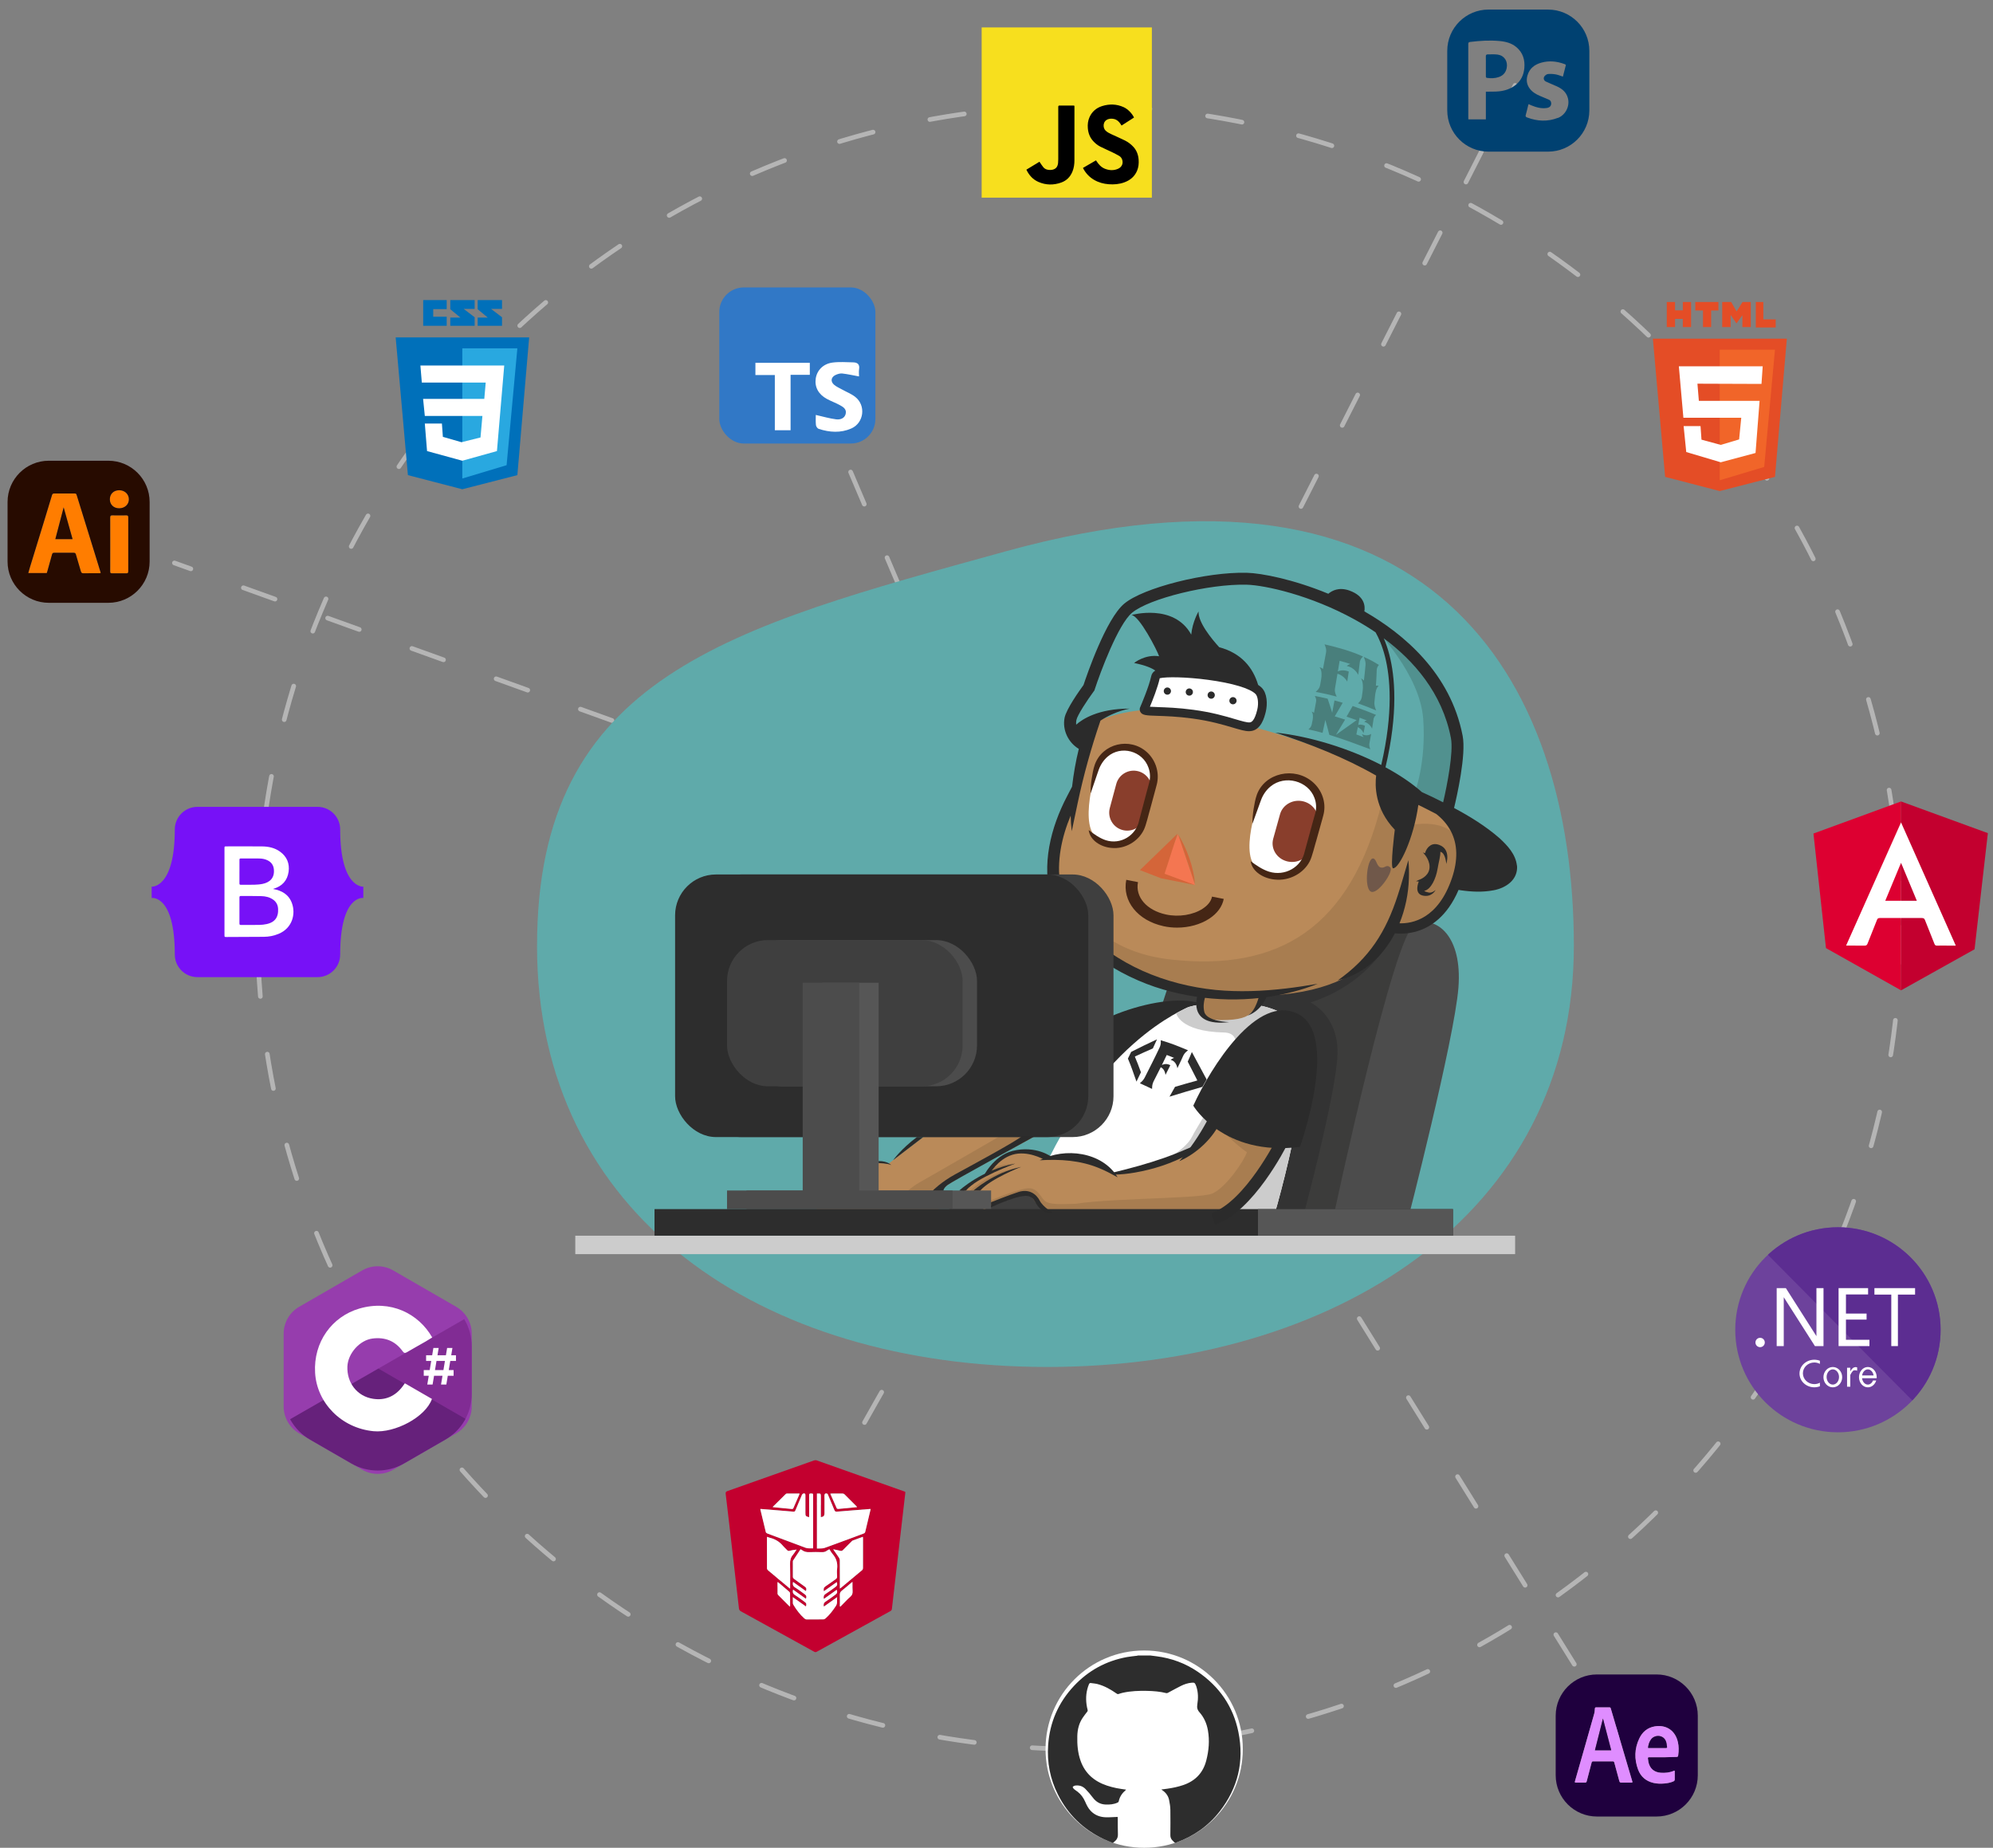 <?xml version="1.0" encoding="UTF-8"?><svg xmlns="http://www.w3.org/2000/svg" xmlns:xlink="http://www.w3.org/1999/xlink" viewBox="0 0 856.84 794.36"><rect x="0" y="0" width="856.84" height="794.36" fill="#808080" stroke="none"/><defs><style>.cls-1{fill:#6d429c;}.cls-2{fill:#0070ba;}.cls-3{fill:#fff;}.cls-4{fill:#66217b;}.cls-5{fill:#963dad;}.cls-6{fill:#4c4c4c;}.cls-7{fill:#812c94;}.cls-8{fill:#3f3f3f;}.cls-9{fill:#ff7d00;}.cls-10{fill:#5c2d91;}.cls-11{fill:#51918f;}.cls-12{fill:#004171;}.cls-13{fill:#565656;}.cls-14{fill:#497f7c;}.cls-15{fill:#f16529;}.cls-16{fill:#7711f7;}.cls-17{fill:#ba8a59;}.cls-18{clip-path:url(#clippath-2);}.cls-19{stroke-dasharray:0 0 14.44 24.06;}.cls-19,.cls-20,.cls-21,.cls-22,.cls-23{fill:none;}.cls-19,.cls-21,.cls-22,.cls-23{stroke:#b5b5b5;stroke-linecap:round;stroke-linejoin:round;stroke-width:2px;}.cls-24{fill:#df8dff;}.cls-25{fill:#333;}.cls-26{clip-path:url(#clippath-1);}.cls-27{clip-path:url(#clippath-4);}.cls-28{fill:#3178c6;}.cls-29{fill:#70584a;}.cls-30{fill:#f7df1e;}.cls-31{fill:#270b00;}.cls-32{fill:#2b2b2b;}.cls-33{fill:#29a8e0;}.cls-34{fill:#c3002f;}.cls-35{fill:#dd0031;}.cls-36{fill:#3c3c3b;}.cls-37{clip-path:url(#clippath);}.cls-38{clip-path:url(#clippath-3);}.cls-39{fill:#2d2d2d;}.cls-40{fill:#ccc;}.cls-41{fill:#5faaaa;}.cls-21{stroke-dasharray:0 0 15 25;}.cls-42{fill:#e44d26;}.cls-43{fill:#1f003e;}.cls-44{fill:#a87d50;}.cls-23{stroke-dasharray:0 0 14.67 24.45;}.cls-45{fill:#f47651;}.cls-46{fill:#452615;}.cls-47{fill:#d46539;}.cls-48{fill:#893e2c;}</style><clipPath id="clippath"><path class="cls-20" d="M612.13,396.37s-73.21,.66-92.6,.66-40.82,125.97-40.82,125.97h114.82l18.6-126.63Z"/></clipPath><clipPath id="clippath-1"><path class="cls-20" d="M510.24,433.25c-4.64,2.33-47.06,20.81-71.78,95.4h107.58s21.97-71.23,11.4-87.48c-9.1-13.99-42.55-10.25-47.19-7.92Z"/></clipPath><clipPath id="clippath-2"><path class="cls-20" d="M558.19,473.05c-5.39,15.33-15.64,36.8-29.21,46.51-12.28,8.34-37.73,8.71-52.39,8.94-6.12,.03-12.22-.12-18.33-.45,0,0-3.72-.23-3.72-.23l-.84-18.09c15.38-2.9,32.27-5.75,47.19-10.11,3.6-1.18,7.34-2.13,10.34-4.17,.03-.05,.11-.1,.11-.13-.02-.02,.03-.06-.07-.03-.03,0-.06,.02-.09,.03,.26-.29,.59-.6,1.05-1.15,4.8-5.89,8.36-13.17,11.87-20.21,1.69-3.45,3.91-8.28,5.53-11.8,0,0,28.55,10.89,28.55,10.89h0Z"/></clipPath><clipPath id="clippath-3"><path class="cls-20" d="M202.81,599.24v-20.46c0-8.11-4.33-15.61-11.36-19.67l-17.72-10.23c-7.03-4.06-15.68-4.06-22.71,0l-17.72,10.23c-7.03,4.06-11.36,11.55-11.36,19.67v20.46c0,8.11,4.33,15.61,11.36,19.67l17.72,10.23c7.03,4.06,15.68,4.06,22.71,0l17.72-10.23c7.03-4.06,11.36-11.55,11.36-19.67Z"/></clipPath><clipPath id="clippath-4"><ellipse class="cls-20" cx="790.17" cy="571.68" rx="44.14" ry="44.07"/></clipPath></defs><g id="acatar"><path class="cls-21" d="M333.39,681.77c2-8.77,134.49-238.57,134.49-238.57l-113.38-266.61"/><circle class="cls-21" cx="463.92" cy="398.73" r="353.22"/><g><line class="cls-22" x1="651.38" y1="36.71" x2="647.98" y2="43.39"/><line class="cls-23" x1="636.9" y1="65.18" x2="482.86" y2="368.08"/><polyline class="cls-22" points="477.32 378.98 473.92 385.66 466.86 383.12"/><line class="cls-19" x1="444.23" y1="374.97" x2="93.37" y2="248.62"/><line class="cls-22" x1="82.05" y1="244.55" x2="74.99" y2="242.01"/></g><line class="cls-21" x1="478.72" y1="397.07" x2="696" y2="746.29"/><g><path class="cls-41" d="M230.88,406.63c0,116.04,96.27,181.03,219.36,181.03s226.4-65,226.4-181.03-62.55-219.79-244.37-169.58c-118.65,32.77-201.38,53.54-201.38,169.58Z"/><path class="cls-36" d="M612.13,396.37s-73.21,.66-92.6,.66-40.82,125.97-40.82,125.97h114.82l18.6-126.63Z"/><g class="cls-37"><path class="cls-25" d="M601.24,393.51c-.95,9.1-12.16,29.14-37.83,37.47,0,0,11.92,5.4,11.62,21.84-.29,16.44-14.73,70.06-14.73,70.06l-52.57,1.1-32.82-1.65,38.97-84.1,10.2-20.36,34.72-41.94,42.43,17.56Z"/></g><path class="cls-6" d="M573.57,521.83s25.84-121.57,34.94-124.8c9.1-3.23,20.26,5.29,18.5,27.6-1.76,22.32-22.02,100.88-22.02,100.88l-31.42-3.68Z"/><rect class="cls-40" x="247.33" y="531.23" width="404.06" height="7.93"/><path class="cls-17" d="M507.74,460.96c-16.27,5.94-34.52,11.75-50.1,18.95-1.39,.67-2.76,1.38-4.06,2.21-12.82,8.15-26.31,15.71-39.54,23.12-10.55,5.84-21.13,11.59-31.9,17.09l-9.46-14.72c9.41-7.49,18.97-14.79,28.52-22.06,6.09-4.62,30.99-23.32,36.45-27.72,1.61-1.16,3.43-2.29,5.14-3.27,12.27-6.81,25.37-11.64,38.47-16.24,5.76-1.97,11.73-3.87,17.61-5.53,0,0,8.87,28.16,8.87,28.16h0Z"/><path class="cls-32" d="M459.83,448.42s-1,29.66,18.89,35.84c0,0,55.02-31.75,43.88-48.37-8.97-13.38-50.87-.99-62.77,12.54Z"/><path class="cls-3" d="M510.24,433.25c-4.64,2.33-47.06,20.81-71.78,95.4h107.58s21.97-71.23,11.4-87.48c-9.1-13.99-42.55-10.25-47.19-7.92Z"/><g><g><path class="cls-39" d="M484.91,455.09c.56-1.15,.85-1.73,1.41-2.88,4.4-2.21,6.69-3.36,11.11-5.41-.67,1.54-1.04,2.33-1.8,3.93-3.09,1.35-4.65,2.05-7.65,3.44-.02,.05-.04,.07-.06,.12,1.07,2.48,1.54,3.84,2.6,6.69-.81,1.62-1.2,2.43-1.92,4.01-1.54-4.27-2.14-6.32-3.68-9.89Z"/><path class="cls-39" d="M505.17,467.24c3.67-1.08,5.59-1.65,9.49-2.71,.03-.05,.04-.08,.07-.13-1.62-3.17-2.48-4.82-4.1-8,.77-1.69,1.13-2.53,1.78-4.14,2.13,3.93,4.25,7.87,6.35,11.81-.69,1.26-1.05,1.9-1.8,3.17-4.74,1.35-9.46,2.78-14.17,4.22,.95-1.66,1.44-2.51,2.38-4.22Z"/></g><path class="cls-39" d="M499.04,447.22c.01,.33,.02,.49,.02,.82,.02,.71-.16,1.51-.52,2.28-2.01,4.31-4.19,8.54-6.33,12.79-.39,.78-.91,1.48-1.49,1.99-.27,.24-.4,.36-.67,.59,.29,.13,.44,.2,.74,.34,1.44,.67,2.19,1.02,3.72,1.73,.31,.15,.47,.22,.79,.37,.01-.37,.02-.55,.04-.92,.03-.79,.27-1.64,.67-2.44,1.2-2.36,1.83-3.57,3.03-5.97,1.86,.86,2.02,3.32,2.02,3.32,.85-1.67,1.28-2.51,2.09-4.18-1.46-.8-2.75-.5-3.63-.09,.86-1.74,1.29-2.61,2.09-4.31,1.25,.48,1.88,.73,3.18,1.25-.93,.32-1.51,.87-1.51,.87,2.57,.55,2.9,3.59,2.9,3.59,.64-1.31,.95-1.97,1.55-3.26,.16-.36,.25-.54,.41-.89,.18-.39,.27-.59,.44-.98,.35-.8,.86-1.5,1.47-2.01,.28-.24,.42-.35,.7-.59-5.06-2.11-7.29-3.01-11.69-4.3Z"/></g><g class="cls-26"><path class="cls-40" d="M505.68,435.58s1.35,7.88,20.52,8.29c15.94,.34-9.04,35.57-13.81,44.97-4.77,9.4-32.89,20.76-32.89,20.76l5.69,13.29,75.12,2.64,12.08-40.54s2.5-29.51-3.38-43.9c-5.87-14.39-28.19-18.68-28.19-18.68,0,0-34.9,4.89-35.14,13.18Z"/></g><g><g><path class="cls-44" d="M519.91,415.7c-3.59,10.57-10.37,22.85,5.13,22.85s14.54-4.85,18.13-15.42c3.59-10.57,1.29-20.8-5.13-22.85s-14.54,4.85-18.13,15.42Z"/><g><g><path class="cls-17" d="M465.72,311.81s11.02-10.47,37.72-5.71,33.88,6.35,33.88,6.35c0,0,41.35,5.93,59.7,21.19,18.35,15.25,29.62,18.82,29.62,18.82,0,0,2.55,14.61-.33,25.74-2.89,11.13-12.55,20.42-27.83,19.75,0,0-5.2,29.62-60.78,29.33-55.58-.29-83.84-29.91-84.71-53.26-.87-23.35,7.78-29.82,7.78-29.82l6.36-24.45-1.39-7.93Z"/><path class="cls-44" d="M453.06,366.07s4.23,41.39,50.38,46.44c46.15,5.05,77.29-13.22,90.66-67.59l9.48,10.4s19.12-5.59,24.32,7.55c0,0,1.58,40.7-29.43,35.07,0,0-6.86,35.94-74.87,29.33-68.01-6.61-73.73-42.72-70.55-61.21Z"/><path class="cls-3" d="M541.82,342.29s-10.39,27.11-.1,31.72c10.29,4.61,18.16,2.57,22.82-10.24,4.66-12.82,4.46-15.54,2.1-21.59-2.36-6.05-5.19-7.86-9.76-9.01-4.57-1.15-13.65,4.44-15.06,9.13Z"/><path class="cls-3" d="M471.69,329.47s-8.73,26.77,.8,31.31c9.53,4.54,15.88,1.02,20.2-11.58s5.07-13.78,2.88-19.73c-2.19-5.95-5.67-6.24-9.9-7.37s-12.67,2.76-13.98,7.37Z"/><polygon class="cls-45" points="506.5 358.68 513.76 380.47 498.84 376.26 506.5 358.68"/><path class="cls-41" d="M463.75,314.34s19.14-14.84,53.86-7.23c39.41,8.65,75.2,24.17,75.2,24.17l21.25,13.63,8.18,1.95s5.51-23.98,3.76-32.53-12.83-37.97-39.33-48.75c-26.5-10.78-36.67-16.02-49.5-16.31-12.83-.29-50.7,5.87-54.78,13.57s-14.36,32.7-14.36,32.7c0,0-10.11,13.54-8.65,16.26,1.46,2.72,4.37,2.53,4.37,2.53Z"/><path class="cls-11" d="M591.59,270.74s18.85,19.16,20.27,38.19c1.42,19.03-3.72,32.19-3.72,32.19l12.78,6.65,3.14-6.6s4-22.5,2.28-30.52c-1.72-8.02-10.69-19.96-16.86-27.22-6.17-7.26-17.9-12.69-17.9-12.69Z"/><path class="cls-3" d="M491.91,303.86c.19-.29,3.11-3.99,3.98-8.31,.87-4.32,1.85-7.29,1.85-7.29,0,0,11.84-.42,12.71-.42s27.38,5.85,27.67,6.08,5.63,6.54,3.88,12.27c-1.75,5.73-5.68,7.83-5.92,6.89s-16.88-5.65-24.77-6.31c-7.89-.66-16.18-.19-16.18-.19l-3.23-2.72Z"/><path class="cls-46" d="M500.21,398.17c1.91,.42,3.88,.62,5.84,.62,5.06,0,10.05-1.35,13.88-3.87,3.4-2.24,5.54-5.17,6.19-8.47l-5.04-.99c-.47,2.43-2.42,4.15-3.97,5.17-4.14,2.72-10.34,3.71-15.81,2.52-8.34-1.81-13.3-7.54-12.05-13.92l-5.04-.99c-1.79,9.14,4.94,17.52,16,19.92Z"/><polygon class="cls-47" points="490.08 374.07 499.14 377.57 513.76 380.47 500.68 375.63 506.23 358.42 490.08 374.07"/><path class="cls-47" d="M506.5,358.68l7.15,21.11s.03,.05,.05,.07c-.33-6.63-3.65-15.59-7.2-21.19Z"/><g><path class="cls-32" d="M537.01,314.34c.14,0,.28,0,.42-.01,4.78-.28,6.21-6.11,6.75-8.31,.82-3.33,.63-7.99-1.73-10.35-.43-.43-.95-.84-1.55-1.24-2.2-7.34-7.07-13.59-16.74-16.2-3.07-3.37-9.15-10.67-8.87-15.38,0,0-2.65,4.49-3.15,9.97-7.45-13.58-25.7-8.42-25.7-8.42,3.36,.21,11.08,15.22,11.88,17.72-6.12-.92-10.75,2.9-10.75,2.9,5.2,1.05,7.81,2.31,9.12,3.27-.88,.49-1.52,1.33-1.74,2.35-.99,4.61-4.28,12.27-4.66,13.16-.39,.73-.41,1.54-.04,2.22,.82,1.51,2.57,1.57,7.27,1.72,3.66,.12,8.67,.28,15,1.13,7.8,1.05,13.39,2.71,17.47,3.92,3.11,.92,5.24,1.56,7.02,1.56Zm-39.37-10.37c-1.17-.04-2.37-.08-3.27-.14,1.13-2.7,3.37-8.32,4.24-12.26,2.85-.65,11.3-.58,20.81,.7,10.35,1.39,17.96,3.66,20.36,6.07,.93,.93,1.47,3.79,.74,6.79-1.17,4.77-2.45,5.39-3.31,5.44-1.2,.07-3.38-.58-6.14-1.39-4.2-1.25-9.95-2.95-18.04-4.04-6.52-.88-11.85-1.05-15.38-1.16Z"/><path class="cls-32" d="M501.95,295.55c-.86-.04-1.58,.63-1.62,1.48-.04,.86,.63,1.58,1.48,1.62,.86,.04,1.58-.63,1.62-1.48s-.63-1.58-1.48-1.62Z"/><path class="cls-32" d="M511.39,295.96c-.86-.04-1.58,.63-1.62,1.48s.63,1.58,1.48,1.62c.86,.04,1.58-.63,1.62-1.48,.04-.86-.63-1.58-1.48-1.62Z"/><path class="cls-32" d="M520.8,297.28c-.86-.04-1.58,.63-1.62,1.48-.04,.86,.63,1.58,1.48,1.62,.86,.04,1.58-.63,1.62-1.48,.04-.86-.63-1.58-1.48-1.62Z"/><path class="cls-32" d="M531.64,301.31c.04-.86-.63-1.58-1.48-1.62-.86-.04-1.58,.63-1.62,1.48-.04,.86,.63,1.58,1.48,1.62,.86,.04,1.58-.63,1.62-1.48Z"/><path class="cls-32" d="M652.16,372.13c-.54-4.93-4.07-8.61-7.42-11.74-5.98-5.21-12.67-9.34-19.6-13.04,1.17-4.86,5.27-22.84,3.69-31.02-5.2-27.01-25.5-43.9-42.26-53.5,.35-1.96,.34-6.53-6.43-8.95-4.48-1.6-7.51,.05-9.06,1.38-15.01-6.2-28.67-8.86-35.07-9.02-17.41-.44-44.5,6.4-52.7,13.3-7.85,6.6-16.05,30.65-17.48,34.95-1.68,2.3-7.39,10.31-8.14,14.09-1.03,5.18,1.56,10.66,6.12,13.37-1.33,5.32-2.26,10.79-2.9,16.23-.68,1.3-1.4,2.65-2.09,4.01-7.12,13.55-11.23,29.71-6.71,44.78,6.45,19.2,29.39,33.03,47.92,38.4,18.07,5.26,37.61,5.8,55.84,1.03,3.62-.94,7.18-2.08,10.65-3.46-4.6,.76-9.14,1.5-13.74,2.02-9.99,1.16-20.12,1.59-30.13,.62-21.37-2.15-43.07-10.74-57.65-26.86-3.46-3.93-6.48-8.29-8.02-13.24-.49-1.66-.87-3.37-1.14-5.08-1.63-10.09,.56-20.39,4.47-29.77,.04,2.24,.18,4.48,.46,6.71,.61-3.03,1.89-9.14,2.56-12.16,2.53-11.99,5.82-23.77,9.78-35.36h-.02c6.81-4.46,12.96-5.18,12.58-5.18-13.5-.02-20.37,4.55-23,6.9-.06-.66-.04-1.32,.09-1.97,.42-2.12,4.63-8.51,7.48-12.38l.25-.33,.13-.39c2.44-7.49,10.08-28.01,16.03-33.01,7.33-6.17,33.11-12.5,49.26-12.1,7.87,.2,27.49,4.46,46.63,15.05,2.86,1.58,5.85,3.39,8.86,5.44,1.29,2.26,2.85,5.69,4.07,10.5,2.2,8.72,3.64,23.77-1.64,46.51-13.9-7.17-30.8-12.37-45.56-13.93,14.95,4.91,29.73,10.67,43.37,18.49-.52,4.07-.7,14.21,8.02,23.28,0,0-2.12,16.48-.74,16.58,2.57,.17,8.84-12.64,10.86-27.25,1.12,.55,2.57,1.27,3.38,1.68,1.44,.72,2.87,1.46,4.3,2.21,2.36,1.85,4.7,4.31,6.34,7.48,2.89,5.6,3.04,12.35,.44,20.06-5.95,17.65-17.11,19.64-22.56,19.47,2.48-6.09,3.83-12.69,4.03-19.12,.1-2.68,.06-5.35-.23-8.02-1.58,5.12-2.89,10.17-4.53,15.05-5.07,15.7-12.21,27.04-25.83,36.63,11.24-2.62,19.5-10.47,24.58-20.24,.71,.08,1.57,.14,2.54,.14,2.04,0,4.59-.26,7.33-1.13,5.42-1.72,12.62-6.2,17.5-17.67,.36,.06,.68,.11,1.02,.17,4.65,.66,9.3,.89,13.98,0,5.32-.95,10.63-4.51,10.14-10.64Zm-54.79-90.47c-.74-2.88-1.59-5.28-2.45-7.25,12.75,9.48,25.12,23.4,28.87,42.89,1.16,6.05-1.64,20.3-3.35,27.62-1.59-.8-3.19-1.6-4.8-2.38-1.08-.51-3.24-1.5-4.32-2-4.3-3.83-9.67-7.43-15.66-10.67,5.55-23.57,4.02-39.19,1.7-48.22Z"/><path class="cls-32" d="M610.23,378.17l-1.42,.64s.48,.13,1.17,.16c0,0,0,0,0,0h0s-2.26,5.13,1.68,6.03c3.95,.9,5.56-2.4,5.56-2.4,0,0-1.57,1.48-3.09,1.08-.83-.22-1.46-.35-1.82-.69,2.97-.62,5.06-5.42,5.74-9.49,.48-2.92,1.27-5.41,1.19-7.31,2.25,.44,2.55,5.19,2.55,5.19,0,0,2.17-6.19-2.97-8.13-1.77-.67-3.07-.36-4.02,.33-.91,.59-1.72,1.68-2.16,3.21-.52-.2-.89-.31-.89-.31l.75,.88s2.64,2.97,2.01,6.3c-.62,3.33-4.27,4.51-4.27,4.51Z"/></g><g><path class="cls-14" d="M567.56,294.51c-.15,.85-.56,1.62-1.18,2.23-.29,.28-.43,.43-.73,.71,.54,.1,.81,.15,1.35,.25,2.61,.51,3.88,.81,6.39,1.45,.52,.13,.77,.2,1.28,.34-.16-.39-.24-.59-.41-.98-.35-.84-.46-1.74-.31-2.59,.43-2.52,.64-3.78,1.06-6.29,2.92,.84,4.2,3.39,4.2,3.39,.27-1.73,.4-2.6,.66-4.32-2.13-.84-3.71-.51-4.69-.07,.3-1.82,.45-2.73,.76-4.55,1.88,.51,2.8,.78,4.58,1.36-.99,.32-1.49,.89-1.49,.89,3.44,.61,4.91,3.79,4.91,3.79,.17-1.34,.25-2,.41-3.33,.04-.37,.07-.55,.11-.91,.05-.4,.07-.61,.12-1.01,.1-.82,.41-1.54,.87-2.05,.22-.24,.32-.35,.54-.58-5.3-2.41-10.89-3.92-16.54-5.24,.15,.39,.23,.59,.38,.98,.33,.84,.42,1.75,.25,2.63-.55,2.82-.8,4.2-1.3,6.96-.7-.57-1.48-.71-1.48-.71,1.16,1.34,.88,3.97,.73,4.94-.19,1.08-.28,1.62-.47,2.7Z"/><path class="cls-14" d="M586.38,292.59c-.6-.67-1.25-.92-1.25-.92,.99,1.48,.85,4.04,.75,5.06-.15,1.13-.22,1.7-.39,2.84-.13,.85-.48,1.59-1.02,2.15-.25,.26-.38,.39-.64,.66,3.24,1.16,4.81,1.78,7.81,3.05-.15-.42-.23-.63-.38-1.04-.32-.88-.44-1.81-.35-2.66,.12-1.14,.18-1.71,.29-2.84,.12-1,.49-3.41,1.54-3.97,0,0-.57-.28-1.2-.14,.19-2.69,.26-4.01,.34-6.56,.03-.77,.23-1.42,.56-1.85,.16-.2,.23-.3,.38-.5-2.36-1.49-3.67-2.19-6.5-3.47,.15,.39,.22,.59,.37,.98,.32,.83,.45,1.7,.39,2.5-.25,2.64-.38,3.98-.7,6.7Z"/><path class="cls-14" d="M563.93,311.46c-.13,.61-.43,1.16-.87,1.6-.21,.21-.31,.31-.52,.52,1.81,.38,2.7,.6,4.48,1.06,.32,.08,.47,.12,.79,.21,.32,.08,.48,.13,.79,.21,.5-2.24,.74-3.35,1.19-5.54,.73,2.51,1.07,3.79,1.71,6.38,5.66,1.79,11.22,3.8,16.77,5.89,.34,.13,.51,.19,.85,.32-.09-.3-.14-.44-.24-.74-.2-.64-.24-1.31-.12-1.94,.06-.31,.09-.46,.15-.76,.05-.28,.08-.41,.13-.69,.19-1,.28-1.5,.46-2.49,0,0-1.68,1.31-3.96,.11,0,0,.17,.61,.72,1.31-1.24-.47-1.87-.71-3.13-1.17,.26-1.26,.39-1.89,.63-3.14,1.74,.84,2.47,2.58,2.47,2.58,.25-1.27,.37-1.91,.59-3.17-1.24-.59-2.2-.56-2.87-.37,.24-1.24,.35-1.86,.57-3.1,1.24,.46,1.85,.69,3.06,1.16-.7,.21-1.05,.61-1.05,.61,2.36,.58,3.36,2.94,3.36,2.94,.16-.99,.24-1.49,.39-2.48,.04-.27,.06-.41,.1-.68,.04-.3,.07-.45,.11-.76,.09-.62,.33-1.16,.69-1.55,.17-.18,.25-.27,.41-.45-3.31-1.4-6.66-2.62-10.04-3.82-1.02,1.82-1.55,2.73-2.63,4.57,1.76,.58,2.62,.88,4.33,1.51-2.95,2.13-5.92,4.22-8.89,6.31,1.62-2.64,2.41-3.95,3.93-6.54-1.76-.58-2.65-.86-4.45-1.39,1.4-2.35,2.09-3.52,3.42-5.84-1.4-.42-2.1-.62-3.53-1.01-.38,2.1-.58,3.16-.99,5.29-.76-2.46-1.15-3.66-1.97-6.04-.03,0-.04-.01-.07-.02-.32-.08-.48-.12-.81-.19-1.82-.42-2.74-.61-4.61-.96,.12,.26,.18,.39,.3,.65,.26,.55,.34,1.16,.24,1.75-.35,1.93-.53,2.9-.9,4.86-.48-.41-1.02-.52-1.02-.52,.78,.94,.57,2.76,.44,3.49-.16,.81-.24,1.22-.41,2.04Z"/></g><path class="cls-48" d="M483.89,357.06c-.43-.04-.85-.12-1.28-.23-2-.54-3.67-1.82-4.7-3.61-1.03-1.79-1.3-3.88-.77-5.88l2.77-10.3c.54-2,1.82-3.67,3.61-4.7s3.88-1.3,5.88-.77c2,.54,3.67,1.82,4.7,3.61,1.03,1.79,1.3,3.88,.77,5.88l-2.77,10.3c-1,3.7-4.52,6.05-8.21,5.7Z"/><path class="cls-46" d="M468.89,341.02c-.05-2.06,.14-4.11,.44-6.15,.33-2.06,.65-4.14,1.34-6.12,3.28-9.21,15.12-11.94,22.35-5.45,3.43,3.05,5.25,7.83,4.6,12.4-.09,.96-.48,2.23-.72,3.17-.49,1.86-1.86,6.89-2.38,8.81-.67,2.17-1.74,7.02-2.73,9.01-2.48,5.17-8.29,8.44-13.98,7.83-4.32-.35-9.14-3.06-9.76-7.67,2.36,1.78,4.58,3.43,7.34,4.36,6.38,2.05,13.04-1.99,14.36-8.51,.76-2.94,2.33-8.84,3.11-11.77,.25-.95,.94-3.47,1.19-4.39,.57-2.13,.47-4.42-.28-6.49-2.49-7.21-11.79-9.77-17.6-4.75-1.71,1.48-3.04,3.49-3.81,5.66,0,0-.5,1.42-.5,1.42-.64,1.81-2.31,6.76-2.95,8.64h0Z"/><path class="cls-48" d="M554.67,370.52c-.46-.04-.92-.12-1.38-.24-2.14-.56-3.94-1.88-5.05-3.71-1.11-1.83-1.42-3.97-.85-6l2.92-10.5c.57-2.04,1.93-3.73,3.85-4.78s4.15-1.31,6.29-.75c2.14,.56,3.94,1.88,5.05,3.71,1.11,1.83,1.42,3.97,.85,6l-2.92,10.5c-1.05,3.77-4.81,6.15-8.77,5.77Z"/><path class="cls-46" d="M538.46,354.08c-.04-2.1,.18-4.19,.49-6.26,.36-2.1,.69-4.21,1.42-6.23,3.47-9.38,16.14-12.12,23.91-5.46,3.7,3.13,5.66,8.02,4.99,12.67-.09,.98-.51,2.28-.75,3.24-.52,1.89-1.96,7.02-2.51,8.98-.71,2.21-1.83,7.15-2.88,9.18-2.63,5.26-8.84,8.57-14.94,7.93-4.63-.38-9.81-3.17-10.5-7.88,2.54,1.82,4.92,3.52,7.89,4.48,6.85,2.13,13.96-1.96,15.34-8.62,.8-2.99,2.45-9,3.28-11.99,.27-.97,.99-3.54,1.25-4.47,.59-2.17,.48-4.51-.33-6.62-2.71-7.36-12.69-10.03-18.88-4.93-1.83,1.5-3.24,3.55-4.06,5.76l-.53,1.45c-.68,1.84-2.49,6.87-3.18,8.78h0Z"/></g><path class="cls-29" d="M590.46,369.08c1.38,.32,1.38,3.46,3.22,3.87,1.84,.41,2.35-1.6,4.03-.03s-5.72,12.35-8.54,10.27c-2.82-2.08-1.29-14.72,1.28-14.12Z"/></g></g><path class="cls-32" d="M515.02,427.31s-5.4,14.34,13.43,12.1c0,0-9.7-.24-10.7-4.45-1-4.21,1.14-8.2,1.14-8.2"/><path class="cls-32" d="M541.41,427.75s-1.43,6.87-4.97,8.82c0,0,5.65-1.51,8.43-8.82"/></g><path class="cls-8" d="M422.72,508.32h38.77v15.66h-53.83v-.6c0-8.32,6.75-15.07,15.07-15.07Z"/><ellipse class="cls-17" cx="460.84" cy="510.84" rx="16.71" ry="12.04"/><path class="cls-17" d="M480.48,506.12s-6.46-9.25-23.34-8.81c-16.88,.44-40.67,13.65-36.12,18.65,4.55,4.99,19.38-5.87,27.46-3.96,8.08,1.91,23.93,13.83,24.52,13.52s11.65-9.35,12.16-9.41-4.67-9.98-4.67-9.98Z"/><path class="cls-17" d="M558.19,473.05c-5.39,15.33-15.64,36.8-29.21,46.51-12.28,8.34-37.73,8.71-52.39,8.94-6.12,.03-12.22-.12-18.33-.45,0,0-3.72-.23-3.72-.23l-.84-18.09c15.38-2.9,32.27-5.75,47.19-10.11,3.6-1.18,7.34-2.13,10.34-4.17,.03-.05,.11-.1,.11-.13-.02-.02,.03-.06-.07-.03-.03,0-.06,.02-.09,.03,.26-.29,.59-.6,1.05-1.15,4.8-5.89,8.36-13.17,11.87-20.21,1.69-3.45,3.91-8.28,5.53-11.8,0,0,28.55,10.89,28.55,10.89h0Z"/><g class="cls-18"><path class="cls-44" d="M521.2,481.79s9.2,9.84,14.88,13.53c-1.17,3.69-9.01,15.24-14.88,17.79s-54.23,1.76-64.41,5.68,1.37,5.19,1.37,5.19h61.07s17.23-4.4,18.41-5.78c1.17-1.37,19.75-17.75,20.54-18.17,.8-.42,3.64-16.87,2.12-17.06-1.52-.2-19.48-7.05-19.48-7.05l-19.63,5.87Z"/></g><path class="cls-32" d="M513.02,475.33s12.88,21.93,45.85,17.72c0,0,17.08-47.63-.58-57.04-17.66-9.42-37.8,22.93-45.27,39.33Z"/><path class="cls-17" d="M427.49,516.15l-7.95-2.36c2.34-7.88,9.05-16.84,16.24-18.17,6.37-1.18,15.69,2.86,16.73,3.32l-3.37,7.57,1.69-3.79-1.68,3.79c-3.26-1.45-9.1-3.25-11.85-2.75-2.94,.54-7.97,6.18-9.8,12.37Z"/><path class="cls-17" d="M419.17,519.01l-5.6-6.11c8.63-7.91,21.4-13.53,21.94-13.76l3.31,7.6c-.2,.09-12.08,5.33-19.66,12.27Zm19.66-12.27l-1.66-3.8,1.66,3.8s0,0,0,0h0Z"/><path class="cls-17" d="M349.22,516.97c0,9.35,56.38,9.35,56.38,0s-12.62-16.93-28.19-16.93-28.19,7.58-28.19,16.93Z"/><path class="cls-44" d="M450.24,485.02c-1.59,2.32-41.8,22.36-44.63,25.82-2.84,3.45-5.58,5.31-5.58,5.31l-13.12-1.17s4.56-4.54,8.42-6.66,46.4-26.72,46.4-26.72l8.52,3.43Z"/><path class="cls-44" d="M425.5,518.6s14.24-6.46,16.81-4.85c2.57,1.62,4.26,6.46,8.52,7.19,4.26,.73,11.45-1.91,11.45-1.91,0,0,5.51-1.63,0-1.51-5.51,.12-11.53,.63-13.43-1.57-1.91-2.2-2.94-4.94-6.31-5.12s-15.42,4.53-17.84,5.92c-2.42,1.39-1.91,3.6-1.91,3.6l2.72-1.76Z"/><path class="cls-44" d="M419.11,511.84s11.44-8.08,18.06-9.79c0,0-12.04,1.77-21.14,10.82-7.4,7.36,3.67,2.3,3.67,2.1s-.59-3.13-.59-3.13Z"/><path class="cls-44" d="M423.26,505.7s5.2-3.49,13.23-5.45c0,0-4.84-.23-10.97,2.37,0,0-1.58,1.52-2.26,3.08Z"/><rect class="cls-8" x="301.09" y="375.94" width="177.63" height="112.89" rx="17.57" ry="17.57"/><rect class="cls-39" x="290.24" y="375.94" width="177.63" height="112.89" rx="17.57" ry="17.57"/><rect class="cls-6" x="318.75" y="404.15" width="101.29" height="62.85" rx="17.57" ry="17.57"/><rect class="cls-8" x="312.57" y="404.15" width="101.29" height="62.85" rx="17.57" ry="17.57"/><polygon class="cls-13" points="377.75 511.8 377.75 422.5 353.45 422.5 353.45 511.8 320.92 511.8 320.92 519.8 426.1 519.8 426.1 511.8 377.75 511.8"/><polygon class="cls-6" points="369.4 511.8 369.4 422.5 345.1 422.5 345.1 511.8 312.57 511.8 312.57 519.8 409.52 519.8 409.52 511.8 369.4 511.8"/><rect class="cls-39" x="281.39" y="519.8" width="343.27" height="11.42"/><rect class="cls-13" x="540.83" y="519.8" width="83.84" height="11.42"/><path class="cls-32" d="M524.98,481.66c-3.32,7.59-10.44,14.24-17.98,17.54,4.66-5.27,8.55-11.03,11.88-17.19,0,0,1.34-2.44,1.34-2.44l4.76,2.09h0Z"/><path class="cls-32" d="M522.39,526.45l-1.64-4.93c14.47-4.8,27.99-31.75,28.13-32.02l4.66,2.31c-.59,1.19-14.62,29.16-31.14,34.64Z"/><path class="cls-32" d="M447.02,498.8c10.75-5.64,26.85-3.67,33.47,7.32-2.73-1.48-5.26-2.87-7.92-3.92-8.1-3.38-16.8-3.92-25.54-3.4h0Z"/><path class="cls-32" d="M478.67,504.05c7.34-1.78,14.65-3.76,21.77-6.25,4.23-1.48,8.45-3.24,12.55-5.06,0,0,.94,1.7,.94,1.7-.94,.6-2.02,1.24-2.98,1.81-7.12,3.9-14.98,6.44-22.96,7.83-3.04,.52-6.11,.87-9.22,.89l-.1-.92h0Z"/><path class="cls-32" d="M422.58,506.12s4.33-9.23,12.81-11.35c9.97-2.49,16.68,2.55,16.68,2.55l-3.44,1.06s-6.95-3.94-13.37-1.95c-6.42,1.98-9.94,8.41-9.94,8.41l-2.74,1.28Z"/><path class="cls-32" d="M436.48,500.25s-16.77,6.01-21.15,11.55h-2.91s9.8-9.04,24.06-11.55Z"/><path class="cls-32" d="M439.01,501.64s-13.08,5.08-17.53,10.15h-2.91s8.53-7.64,20.44-10.15Z"/><path class="cls-32" d="M426.1,519.01s13.23-6.3,16.57-4.61c3.34,1.69,1.97,4.57,7.56,7.08h2.58s-4.35-2.48-5.81-5.32c-1.45-2.85-4.62-5.14-9.02-3.75-4.4,1.4-11.9,4.44-11.9,4.44v2.16Z"/><path class="cls-32" d="M445.14,488.34s-36.07,19.73-37.8,21.11c-1.73,1.39-1.73,2.34-1.73,2.34h-4.54s3.57-3.67,9.6-6.96c6.03-3.29,26.67-14.42,28.8-16.5h5.67Z"/><path class="cls-32" d="M377.75,500.03s3.89,.05,5.42,.85c0,0-1.54-1.76-5.42-1.74"/><path class="cls-32" d="M396.9,488.84l-12.94,9.92s3.49-4.88,10.23-9.92h2.7Z"/></g></g><g id="softwares"><g><rect class="cls-30" x="422.04" y="11.79" width="73.18" height="73.18"/><g><path d="M465.61,72.18c1.85-1.08,3.7-2.15,5.58-3.24,.09,.13,.17,.24,.25,.36,.91,1.4,2,2.62,3.6,3.25,1.85,.73,3.74,.83,5.59,.03,1.7-.72,2.4-2.37,1.8-4.02-.24-.66-.68-1.2-1.27-1.54-1.01-.58-2.04-1.11-3.09-1.62-1.66-.8-3.35-1.52-5-2.35-1.16-.59-2.18-1.4-3.06-2.37-1.44-1.57-2.15-3.45-2.32-5.55-.14-1.66,.05-3.26,.73-4.78,1.07-2.37,2.9-3.94,5.35-4.73,3.17-1.01,6.34-.93,9.39,.48,1.79,.83,3.58,2.7,4.38,4.43-1.77,1.14-3.55,2.28-5.36,3.44-.16-.26-.31-.49-.47-.73-.68-1.02-1.53-1.82-2.78-2.09-.78-.17-1.56-.19-2.33,.03-2.58,.73-2.55,3.73-1.31,4.94,.71,.7,1.58,1.14,2.46,1.55,1.91,.88,3.84,1.72,5.73,2.65,1.47,.72,2.79,1.68,3.89,2.92,1.37,1.55,2.01,3.39,2.16,5.43,.11,1.59-.03,3.14-.63,4.62-1.04,2.58-2.99,4.18-5.54,5.11-2.16,.79-4.4,.97-6.68,.8-2.24-.17-4.35-.74-6.3-1.88-1.98-1.16-3.51-2.76-4.61-4.77-.05-.08-.09-.17-.13-.25,0-.02-.01-.05-.03-.13Z"/><path d="M441.28,72.93c1.88-1.14,3.73-2.26,5.62-3.4,.08,.13,.15,.25,.23,.36,.48,.68,.91,1.4,1.45,2.03,.76,.88,1.79,1.17,2.92,1.15,.28,0,.57-.03,.85-.08,1.54-.29,2.35-1.21,2.54-2.88,.06-.55,.08-1.12,.08-1.67,0-7.51,0-15.03,0-22.54q0-.53,.55-.53c2,0,4,0,6,0,.31,0,.41,.08,.41,.4,0,7.73,0,15.46-.01,23.18,0,1.63-.22,3.22-.83,4.75-.92,2.31-2.53,3.95-4.86,4.78-3.29,1.17-6.59,1.13-9.81-.28-2.38-1.05-4.01-2.88-5.15-5.25Z"/></g></g><g><polygon class="cls-34" points="817.31 344.55 854.63 358.17 848.91 408.1 817.31 425.75 817.31 344.55"/><polygon class="cls-35" points="817.31 344.55 779.65 358.34 785.03 407.59 817.31 425.75 817.31 344.55"/><path class="cls-3" d="M793.68,406.52c7.88-17.67,15.68-35.17,23.62-52.96,7.89,17.75,15.67,35.26,23.54,52.96-1.41,0-2.64,0-3.88,0-1.38,0-2.77-.03-4.15,.01-.62,.02-.92-.17-1.15-.77-1.33-3.4-2.73-6.77-4.05-10.18-.27-.7-.61-.93-1.36-.92-6.03,.03-12.06,.03-18.09,0-.68,0-.97,.22-1.21,.83-1.33,3.4-2.73,6.77-4.05,10.18-.26,.67-.61,.87-1.3,.86-2.57-.04-5.14-.02-7.93-.02Zm23.62-35.6c-2.32,5.59-4.54,10.93-6.78,16.32h13.57c-2.26-5.43-4.47-10.75-6.79-16.32Z"/></g><g><path class="cls-16" d="M146.25,356.59c0-5.37-4.35-9.72-9.72-9.72h-51.66c-5.37,0-9.72,4.35-9.72,9.72,0,25.42-9.95,24.59-9.95,24.59v4.86s9.95-1.53,9.95,24.31c0,5.37,4.35,9.72,9.72,9.72h51.66c5.37,0,9.72-4.35,9.72-9.72,0-25.84,9.95-24.31,9.95-24.31v-4.86s-9.95,.83-9.95-24.59Z"/><path class="cls-3" d="M117.37,382.17c3.82,.66,6.83,2.41,8.17,6.19,1.62,4.53,.21,10.66-5.82,13.13-2.02,.83-4.13,1.24-6.31,1.25-5.33,.03-10.65,.05-15.98,.08-.92,0-.92,0-.92-.94,0-12.39,0-24.78,0-37.17,0-.85,0-.85,.82-.85,5.06,0,10.12-.03,15.19,.01,2.83,.02,5.56,.56,7.91,2.28,2.93,2.13,4.14,5.1,3.65,8.61-.53,3.77-2.78,6.24-6.48,7.32-.06,.02-.11,.04-.23,.09Zm-14.43,9.25h0c0,1.86,.01,3.71,0,5.57,0,.5,.14,.66,.66,.66,2.63-.02,5.27,.02,7.9-.03,1.07-.02,2.16-.13,3.21-.37,2.25-.51,4.06-1.65,4.65-4.06,.2-.8,.24-1.66,.2-2.48-.08-1.68-.8-3.05-2.22-4.02-1.48-1.01-3.18-1.39-4.92-1.44-2.94-.08-5.88-.04-8.82-.07-.51,0-.67,.17-.66,.67,.02,1.86,0,3.71,0,5.57Zm0-16.72c0,1.69,.01,3.39,0,5.08,0,.45,.14,.6,.6,.59,1.92-.02,3.84,.03,5.76-.02,1.22-.04,2.45-.12,3.64-.37,2.91-.62,5.19-2.42,4.8-6.27-.17-1.71-1.03-2.98-2.55-3.78-1.14-.6-2.39-.84-3.66-.86-2.65-.04-5.31,0-7.96-.02-.5,0-.63,.16-.62,.63,.02,1.67,0,3.35,0,5.02Z"/></g><g><polygon class="cls-2" points="175.37 204.26 198.76 210.33 222.43 204.26 227.5 145.05 170.11 145.05 175.37 204.26"/><polygon class="cls-33" points="198.76 149.76 222.43 149.76 217.8 199.99 198.76 205.71 198.76 149.76"/><polygon class="cls-3" points="180.74 157.13 181.35 164.47 208.82 164.47 208.21 171.48 181.9 171.48 182.64 178.82 207.4 178.82 206.58 188.07 198.42 190.11 190.4 187.8 189.99 182.09 182.64 182.09 183.6 193.92 198.76 198.07 213.65 193.92 216.78 157.13 180.74 157.13"/><polygon class="cls-2" points="192.05 132.89 192.05 129 181.94 129 181.94 129.99 181.94 132.89 181.94 136.16 181.94 138.29 181.94 140.06 192.05 140.06 192.05 136.16 186.25 136.16 186.25 132.89 192.05 132.89"/><polygon class="cls-2" points="193.59 129 193.59 132.94 197.94 136.52 193.59 136.52 193.59 140.06 204.07 140.06 204.07 136.39 199.35 132.8 204.07 132.8 204.07 129 193.59 129"/><polygon class="cls-2" points="205.36 129 205.36 132.94 209.71 136.52 205.36 136.52 205.36 140.06 215.83 140.06 215.83 136.39 211.12 132.8 215.83 132.8 215.83 129 205.36 129"/></g><g><polygon class="cls-42" points="715.88 205.01 739.36 211.11 763.11 205.01 768.21 145.59 710.61 145.59 715.88 205.01"/><polygon class="cls-15" points="739.36 150.32 763.11 150.32 758.47 200.74 739.36 206.47 739.36 150.32"/><polygon class="cls-3" points="757.31 165.05 757.83 157.47 721.78 157.47 723.73 179.59 748.61 179.59 747.69 188.91 739.8 191.26 731.51 189.01 731.1 183.17 723.83 183.17 724.96 194.33 739.8 198.74 754.75 194.74 756.49 172.32 730.38 172.32 729.77 164.95 757.31 165.05"/><polygon class="cls-42" points="723.49 129.83 723.49 133.41 720.14 133.41 720.14 129.83 716.59 129.83 716.59 140.61 720.14 140.61 720.14 137.09 723.49 137.09 723.49 140.61 727.04 140.61 727.04 129.83 723.49 129.83"/><polygon class="cls-42" points="738.78 129.83 728.85 129.83 728.85 133.48 732.16 133.48 732.16 140.61 735.67 140.61 735.67 133.48 738.78 133.48 738.78 129.83"/><polygon class="cls-42" points="744.04 135.39 744.04 140.61 740.42 140.61 740.42 129.83 744.28 129.83 746.6 133.89 749.16 129.83 752.71 129.83 752.71 140.61 749.09 140.61 749.09 135.52 746.56 139.04 744.04 135.39"/><polygon class="cls-42" points="758.1 137.3 758.1 129.83 754.86 129.83 754.86 137.3 754.86 139.89 754.86 140.78 763.42 140.78 763.42 137.3 758.1 137.3"/></g><g><rect class="cls-28" x="309.24" y="123.57" width="67.11" height="67.11" rx="10.55" ry="10.55"/><g><path class="cls-3" d="M350.73,178.38c3.11,.7,5.89,1.53,8.74,1.89,1.66,.21,3.58-.3,4.1-2.29,.55-2.08-1.11-3.07-2.62-3.88-1.76-.95-3.67-1.64-5.43-2.59-3.65-1.97-5.33-5.09-4.82-8.73,.49-3.5,3.15-6.35,7.16-6.9,2.94-.4,5.98-.16,8.97-.1,1.79,.04,2.86,.83,2.52,2.91-.18,1.1-.03,2.25-.03,3.14-2.52-.46-4.83-.99-7.17-1.26-.94-.11-2.01,.21-2.9,.62-2,.92-2.3,2.85-.61,4.26,.99,.83,2.23,1.35,3.37,1.99,1.88,1.05,3.95,1.85,5.64,3.16,4.73,3.67,3.82,11.19-1.64,13.6-4.6,2.02-9.36,1.7-14.04,.17-.53-.17-1.12-1.04-1.18-1.64-.16-1.58-.06-3.19-.06-4.35Z"/><path class="cls-3" d="M339.89,184.96h-6.77v-23.73h-8.35v-5.25h23.39v5.16h-8.27v23.83Z"/></g></g><g><g><path class="cls-20" d="M669.31,37.11c-1.58-.72-3.21-1.33-4.77-2.09-.87-.42-1.14-1.45-.58-2.23,.35-.47,1-.94,1.56-.99,1.11-.1,2.26-.01,3.36,.18,1.01,.18,1.97,.6,3.01,.94,.4-1.57,.8-3.16,1.22-4.74,.12-.44-.19-.53-.49-.64-3.26-1.22-6.59-1.57-9.96-.64-2.9,.8-5.12,2.46-6,5.51-.57,1.99-.34,3.86,.91,5.57,1.13,1.54,2.68,2.47,4.38,3.2,1.31,.56,2.63,1.08,3.93,1.66,.62,.28,.94,.81,.98,1.49,.07,1.13-.6,1.88-1.87,2.07-2.33,.36-4.5-.25-6.63-1.11-.39-.16-.78-.34-1.22-.54-.07,.23-.14,.37-.18,.53-.34,1.36-.63,2.73-1.03,4.07-.19,.64-.02,.91,.57,1.13,4.39,1.65,8.78,1.89,13.21,.18,3.34-1.29,5.25-5.17,4.28-8.61-.71-2.52-2.48-3.95-4.71-4.97Z"/><path class="cls-20" d="M651.96,20.29c-2.09-1.78-4.66-2.42-7.31-2.66-4.21-.38-8.4-.11-12.59,.4-.68,.08-.81,.32-.81,.94,.02,10.52,.01,21.05,.01,31.57,0,.26,.02,.51,.03,.79h7.52v-11.92c.33,0,.56,0,.8,0,1.62-.04,3.25,.02,4.85-.14,2.51-.26,4.87-1.03,6.92-2.57,2.47-1.86,3.69-4.41,3.97-7.44,.32-3.53-.63-6.62-3.39-8.98Z"/><path class="cls-12" d="M665.56,4.11h-25.6c-9.8,0-17.75,7.95-17.75,17.74v25.6c0,9.8,7.95,17.74,17.75,17.74h25.6c9.8,0,17.74-7.95,17.74-17.74V21.86c0-9.8-7.94-17.74-17.74-17.74Zm-10.21,25.15c-.27,3.03-1.49,5.59-3.97,7.44-2.04,1.54-4.41,2.31-6.92,2.57-1.61,.16-3.23,.1-4.85,.14-.24,0-.47,0-.8,0v11.92h-7.52c-.01-.28-.03-.53-.03-.79,0-10.52,0-21.05-.01-31.57,0-.62,.13-.86,.81-.94,4.18-.51,8.38-.79,12.59-.4,2.66,.24,5.22,.88,7.31,2.66,2.77,2.35,3.71,5.44,3.39,8.98Zm14.4,21.42c-4.43,1.71-8.83,1.47-13.21-.18-.59-.22-.76-.49-.57-1.13,.39-1.34,.69-2.71,1.03-4.07,.04-.16,.1-.31,.18-.53,.44,.19,.82,.38,1.22,.54,2.13,.86,4.3,1.47,6.63,1.11,1.27-.19,1.93-.94,1.87-2.07-.04-.69-.36-1.22-.98-1.49-1.3-.58-2.62-1.1-3.93-1.66-1.71-.73-3.26-1.66-4.38-3.2-1.25-1.71-1.48-3.58-.91-5.57,.88-3.05,3.1-4.71,6-5.51,3.37-.93,6.7-.58,9.96,.64,.3,.11,.61,.2,.49,.64-.41,1.58-.81,3.17-1.22,4.74-1.04-.34-2-.76-3.01-.94-1.1-.2-2.26-.28-3.36-.18-.56,.05-1.21,.52-1.56,.99-.57,.77-.29,1.8,.58,2.23,1.56,.76,3.19,1.37,4.77,2.09,2.23,1.02,4.01,2.45,4.71,4.97,.97,3.44-.94,7.31-4.28,8.61Z"/></g><path class="cls-12" d="M643.88,23.46c2.91,.44,4.46,2.89,3.88,5.81-.4,1.99-1.61,3.27-3.49,3.89-1.59,.52-3.22,.56-4.88,.34-.48-.06-.59-.28-.58-.71,.02-1.45,0-2.9,0-4.35,0-1.38,.03-2.76-.02-4.13-.02-.65,.2-.94,.83-.93,1.42,.02,2.86-.12,4.25,.09Z"/></g><g><path class="cls-43" d="M729.92,737.59v25.6c0,9.8-7.94,17.74-17.74,17.74h-25.6c-9.8,0-17.75-7.95-17.75-17.74v-25.6c0-9.8,7.95-17.74,17.75-17.74h25.6c9.8,0,17.74,7.95,17.74,17.74Zm-8.41,16.94c.26-1.88,.27-3.75-.14-5.61-1.09-4.9-4.94-7.54-9.88-6.74-3.19,.52-5.39,2.4-6.73,5.24-2.05,4.34-2.16,8.83-.5,13.31,1.15,3.08,3.42,5.01,6.64,5.76,1.56,.36,3.14,.38,4.73,.24,1.31-.11,2.59-.36,3.8-.89,.41-.18,.61-.43,.6-.9-.02-1.08,0-2.16,0-3.24,0-.14-.02-.28-.04-.49-.19,.05-.3,.06-.4,.1-1.79,.76-3.67,.94-5.58,.81-2.83-.19-4.72-1.82-5.3-4.6-.1-.49-.12-1.01-.21-1.5-.07-.43,.07-.57,.52-.57,2.22,.02,4.45,.02,6.67,0,1.65-.02,3.3-.08,4.95-.13,.71-.03,.79-.09,.89-.78Zm-20.32,11.82c.69,0,.71-.03,.52-.7-1.39-4.72-2.79-9.44-4.18-14.16-1.68-5.68-3.36-11.35-5.02-17.03-.1-.34-.26-.47-.62-.46-.93,.02-1.87,0-2.8,0s-1.9,.02-2.85,0c-.41-.01-.52,.15-.56,.54-.06,.73-.09,1.48-.29,2.18-1.24,4.46-2.53,8.9-3.79,13.35-1.48,5.2-2.97,10.41-4.46,15.61-.17,.61-.12,.67,.53,.67,1.24,0,2.49-.02,3.73,.01,.46,.01,.66-.15,.77-.6,.68-2.66,1.41-5.31,2.09-7.97,.11-.42,.26-.58,.72-.58,2.78,.02,5.56,.02,8.34,0,.41,0,.6,.12,.71,.53,.71,2.66,1.46,5.3,2.16,7.95,.13,.51,.37,.68,.89,.67,1.37-.03,2.75-.01,4.12-.01Z"/><path class="cls-24" d="M721.37,748.92c.41,1.86,.41,3.73,.14,5.61-.1,.69-.18,.75-.89,.78-1.65,.06-3.3,.12-4.95,.13-2.23,.02-4.45,.02-6.67,0-.45,0-.59,.14-.52,.57,.08,.5,.11,1.01,.21,1.5,.59,2.77,2.47,4.41,5.3,4.6,1.92,.13,3.79-.05,5.58-.81,.1-.04,.21-.06,.4-.1,.02,.21,.04,.35,.04,.49,0,1.08-.01,2.16,0,3.24,.01,.46-.18,.72-.6,.9-1.22,.53-2.49,.77-3.8,.89-1.59,.14-3.17,.12-4.73-.24-3.22-.75-5.49-2.68-6.64-5.76-1.67-4.48-1.55-8.97,.5-13.31,1.34-2.83,3.55-4.72,6.73-5.24,4.95-.79,8.79,1.84,9.88,6.74Zm-5.04,2.51c.32,0,.42-.2,.38-.44-.14-.81-.19-1.67-.48-2.42-1.16-2.94-4.87-2.8-6.35-.86-.82,1.08-1.17,2.31-1.34,3.66,.1,.04,.15,.06,.19,.06,2.54,0,5.07,0,7.6,0Z"/><path class="cls-43" d="M716.7,750.99c.04,.25-.05,.44-.38,.44-2.53,0-5.06,0-7.6,0-.04,0-.09-.03-.19-.06,.16-1.34,.52-2.58,1.34-3.66,1.48-1.95,5.19-2.08,6.35,.86,.3,.75,.34,1.61,.48,2.42Z"/><path class="cls-24" d="M701.72,765.65c.2,.66,.17,.7-.52,.7-1.37,0-2.75-.02-4.12,.01-.52,.01-.75-.16-.89-.67-.7-2.65-1.45-5.3-2.16-7.95-.11-.41-.29-.53-.71-.53-2.78,.02-5.56,.02-8.34,0-.45,0-.61,.15-.72,.58-.69,2.66-1.41,5.31-2.09,7.97-.12,.45-.31,.61-.77,.6-1.24-.03-2.49,0-3.73-.01-.65,0-.7-.07-.53-.67,1.49-5.21,2.98-10.41,4.46-15.61,1.27-4.45,2.55-8.9,3.79-13.35,.2-.7,.23-1.45,.29-2.18,.03-.38,.14-.55,.56-.54,.95,.02,1.9,0,2.85,0s1.87,.01,2.8,0c.36-.01,.52,.12,.62,.46,1.67,5.68,3.35,11.36,5.02,17.03,1.39,4.72,2.79,9.44,4.18,14.16Zm-16.02-13.2h7.01c-1.2-4.59-2.38-9.14-3.56-13.65-1.14,4.52-2.3,9.08-3.45,13.65Z"/><path class="cls-43" d="M692.71,752.45h-7.01c1.16-4.57,2.31-9.12,3.45-13.65,1.18,4.51,2.36,9.06,3.56,13.65Z"/></g><g><path class="cls-9" d="M51.28,210.75c2.35,0,4.15,1.71,4.13,3.95-.02,2.18-1.8,3.8-4.16,3.81-2.39,0-4.03-1.59-4.02-3.89,.02-2.3,1.65-3.86,4.05-3.87Z"/><path class="cls-9" d="M55.15,222.4c-.02,7.76-.02,15.51,0,23.27,0,.55-.12,.79-.73,.78-2.1-.03-4.2-.03-6.29,0-.61,0-.73-.24-.73-.78,.02-3.89,.01-7.78,.01-11.68s.02-7.68-.01-11.51c0-.73,.21-.96,.94-.95,1.99,.04,3.98,.03,5.96,0,.64-.01,.87,.2,.87,.85Z"/><path class="cls-9" d="M43.15,245.76c.05,.18,.09,.36,.15,.63-.3,.03-.53,.06-.77,.06-2.21,0-4.42-.03-6.63,.02-.69,.01-.96-.23-1.14-.87-.68-2.41-1.43-4.81-2.12-7.22-.16-.56-.41-.73-.98-.73-2.79,.03-5.58,.03-8.37,0-.55,0-.77,.19-.91,.7-.65,2.42-1.34,4.83-2.02,7.25-.07,.27-.16,.52-.25,.77h-7.95c.27-.95,.51-1.82,.77-2.68,1.99-6.49,3.99-12.97,5.98-19.45,1.16-3.8,2.33-7.6,3.46-11.4,.16-.53,.4-.68,.93-.67,2.93,.02,5.86,.02,8.79,0,.42,0,.69,.05,.84,.55,2.65,8.59,5.32,17.17,7.98,25.76,.75,2.42,1.49,4.85,2.24,7.28Zm-19.37-13.97h7.43c-1.29-4.61-2.56-9.12-3.84-13.68-1.2,4.57-2.38,9.09-3.59,13.68Z"/><path class="cls-31" d="M64.33,215.81v25.6c0,9.8-7.95,17.74-17.74,17.74H20.99c-9.8,0-17.74-7.95-17.74-17.74v-25.6c0-9.8,7.95-17.74,17.74-17.74h25.6c9.8,0,17.74,7.95,17.74,17.74Zm-8.92-1.11c.02-2.24-1.78-3.95-4.13-3.95-2.4,0-4.04,1.57-4.05,3.87-.02,2.3,1.63,3.89,4.02,3.89,2.37,0,4.14-1.63,4.16-3.81Zm-.27,30.97c-.01-7.76-.01-15.52,0-23.27,0-.65-.22-.86-.87-.85-1.99,.03-3.98,.04-5.96,0-.73-.02-.94,.22-.94,.95,.03,3.83,.01,7.67,.01,11.51s0,7.78-.01,11.68c0,.55,.12,.79,.73,.78,2.1-.03,4.2-.03,6.29,0,.61,.01,.73-.24,.73-.78Zm-11.84,.71c-.06-.27-.1-.45-.15-.63-.74-2.42-1.48-4.85-2.24-7.28-2.66-8.59-5.34-17.17-7.98-25.76-.15-.49-.42-.55-.84-.55-2.93,.01-5.86,.02-8.79,0-.53,0-.77,.15-.93,.67-1.13,3.8-2.3,7.6-3.46,11.4-1.99,6.48-3.99,12.97-5.98,19.45-.27,.86-.5,1.73-.77,2.68h7.95c.08-.25,.17-.51,.25-.77,.68-2.42,1.37-4.83,2.02-7.25,.14-.52,.36-.71,.91-.7,2.79,.03,5.58,.03,8.37,0,.57,0,.82,.17,.98,.73,.69,2.41,1.44,4.81,2.12,7.22,.18,.64,.45,.88,1.14,.87,2.21-.05,4.42-.02,6.63-.02,.24,0,.47-.03,.77-.06Z"/><path class="cls-31" d="M31.21,231.79h-7.43c1.21-4.59,2.39-9.11,3.59-13.68,1.28,4.55,2.55,9.07,3.84,13.68Z"/></g><g><path class="cls-34" d="M389.22,641.75c-.49,4.21-.98,8.41-1.46,12.6-.77,6.66-1.54,13.32-2.31,19.99-.67,5.77-1.34,11.55-2,17.33-.06,.5-.29,.75-.7,.98-10.54,5.8-21.07,11.61-31.59,17.43-.41,.23-.71,.24-1.13,0-10.49-5.8-20.98-11.59-31.48-17.36-.56-.31-.79-.65-.86-1.3-.68-6.12-1.4-12.24-2.11-18.36-.77-6.66-1.54-13.32-2.31-19.98-.42-3.61-.83-7.22-1.28-10.83-.08-.66,.04-.97,.73-1.22,12.43-4.38,24.85-8.8,37.27-13.19,.35-.12,.82-.13,1.17,0,12.51,4.42,25.01,8.86,37.51,13.3,.31,.11,.68,.15,.54,.62Zm-45.06,24.27c-1.09,1.64-2.16,3.25-3.22,4.87-.1,.15-.09,.38-.09,.57,0,2.16-.02,4.31,.01,6.47,0,.27,.19,.62,.41,.78,1.54,1.14,3.11,2.24,4.67,3.36,.74,.53,.88,1,.53,1.95-1.84-1.31-3.67-2.61-5.54-3.95-.23,1.07-.09,1.79,.85,2.37,1.43,.87,2.75,1.92,4.11,2.9,.79,.56,.92,.99,.59,1.99-1.84-1.31-3.67-2.62-5.54-3.95-.25,1.06-.11,1.77,.83,2.35,1.44,.89,2.78,1.95,4.16,2.94,.74,.53,.87,.98,.54,1.95-1.84-1.31-3.67-2.61-5.63-4,0,.98-.02,1.78,.01,2.58,0,.24,.11,.51,.24,.72,1.3,2.15,2.79,4.15,4.68,5.83,.33,.29,.63,.46,1.09,.45,2.35-.02,4.71,0,7.06-.03,.33,0,.71-.17,.96-.39,1.78-1.56,3.19-3.42,4.49-5.4,.79-1.2,.33-2.39,.52-3.76-2.01,1.43-3.84,2.73-5.71,4.06-.23-.98-.08-1.63,.79-2.17,1.44-.9,2.78-1.95,4.16-2.94,.79-.56,.95-1.11,.59-2.13-1.84,1.31-3.67,2.62-5.54,3.95-.21-.98-.08-1.63,.79-2.18,1.42-.89,2.74-1.93,4.11-2.9,.85-.61,1-1.08,.65-2.17-1.84,1.31-3.67,2.61-5.54,3.94-.22-.96-.09-1.61,.74-2.14,1.5-.96,2.91-2.07,4.38-3.08,.43-.3,.58-.62,.56-1.13-.03-1.11-.12-2.23,.01-3.33,.29-2.41-.33-4.48-1.92-6.31-.53-.62-.93-1.35-1.41-2.07-.42,.25-.8,.43-1.13,.67-.63,.47-1.31,.6-2.08,.58-1.76-.04-3.53-.08-5.29,0-1.25,.06-2.36-.16-3.35-.94-.15-.12-.34-.18-.56-.31Zm7.06-.31c1.14-.08,2.32,.09,3.31-.27,5.62-2,11.2-4.13,16.79-6.19,.4-.15,.58-.37,.68-.77,.5-2.14,1.02-4.28,1.53-6.41,.26-1.09,.51-2.19,.79-3.34-.24,0-.39-.01-.54,0-4.65,.37-9.3,.73-13.94,1.12-.6,.05-.88-.08-1.11-.66-.89-2.22-1.87-4.41-2.76-6.63-.27-.67-.76-.49-1.18-.44-.13,.02-.3,.45-.31,.69-.02,2.59-.01,5.18-.01,7.77,0,1.06-.43,1.51-1.58,1.63,0-1.57,0-3.14,0-4.7,0-1.61,.01-3.22-.01-4.83,0-.2-.17-.55-.31-.57-.44-.07-.89-.03-1.35-.03v23.62Zm-24.3-17.01c-.01,.16-.03,.2-.02,.24,.77,3.24,1.53,6.48,2.34,9.71,.06,.24,.4,.5,.66,.6,5.46,2.05,10.94,4.07,16.4,6.13,1.08,.41,2.13,.2,3.29,.25v-.97c0-7.21,0-14.42,0-21.62,0-.97,0-.93-1-.98-.6-.03-.73,.19-.72,.75,.03,2.92,.01,5.84,.01,8.75,0,.23-.02,.45-.04,.7-1.49-.43-1.57-.52-1.57-1.9,0-2.55,0-5.1,0-7.64,0-.21-.07-.52-.21-.6-.48-.26-1.07,0-1.3,.54-.94,2.23-1.89,4.45-2.81,6.68-.18,.45-.42,.56-.88,.52-3.47-.3-6.95-.58-10.42-.87-1.23-.1-2.47-.19-3.73-.29Zm12.77,34.27c0-.43,0-.67,0-.9,0-3.24,.07-6.49-.03-9.73-.05-1.52,.24-2.79,1.25-3.95,.59-.67,1.05-1.47,1.56-2.21-1.08,.09-2.08,.29-3.06,.53-.41,.1-.69,.04-.98-.27-.56-.61-1.22-1.13-1.74-1.77-1.47-1.8-3.31-2.97-5.56-3.52-.45-.11-.88-.3-1.37-.46-.02,.23-.04,.36-.04,.49,0,4.35,0,8.71,.02,13.06,0,.29,.21,.66,.44,.85,2.95,2.48,5.91,4.94,8.87,7.41,.16,.13,.33,.25,.63,.48Zm21.39-.05c.25-.16,.34-.21,.42-.27,3.06-2.55,6.13-5.09,9.17-7.66,.21-.18,.35-.55,.35-.83,.02-4.29,.02-8.57,.01-12.86,0-.18-.04-.37-.06-.63-1.52,.56-2.97,1.08-4.41,1.62-.17,.06-.31,.23-.45,.37-1.23,1.23-2.48,2.44-3.69,3.7-.37,.38-.7,.47-1.21,.33-.94-.25-1.89-.42-3-.66,.21,.33,.32,.51,.44,.69,.68,.98,1.4,1.95,2.05,2.95,.21,.32,.36,.75,.36,1.13,.03,3.74,.02,7.49,.02,11.23,0,.25,0,.5,0,.89Zm7.39-35c-.09-.16-.11-.23-.15-.27-1.77-1.77-3.53-3.55-5.32-5.31-.17-.17-.5-.25-.76-.25-1.53-.02-3.05-.01-4.58,0-.2,0-.4,.03-.69,.06,.95,2.18,1.85,4.25,2.79,6.31,.07,.15,.43,.25,.64,.23,1.28-.09,2.56-.23,3.84-.35,1.38-.13,2.76-.27,4.23-.42Zm-36.29-.06c.29,.06,.39,.09,.5,.1,2.58,.25,5.16,.49,7.74,.75,.41,.04,.58-.13,.73-.47,.82-1.9,1.65-3.79,2.48-5.69,.06-.13,.07-.28,.12-.48-1.89,0-3.71,0-5.54,.01-.18,0-.38,.18-.53,.33-.95,.93-1.88,1.88-2.83,2.81-.85,.84-1.7,1.68-2.67,2.63Zm7.46,42.84c.02-.18,.05-.28,.05-.38,0-1.78,.02-3.57-.02-5.35,0-.25-.21-.56-.41-.74-1.46-1.27-2.95-2.51-4.42-3.76-.14-.12-.3-.22-.47-.34-.04,.12-.08,.17-.08,.23,0,1.59-.02,3.17,0,4.76,0,.21,.15,.45,.3,.61,1.54,1.56,3.1,3.11,4.65,4.66,.1,.1,.23,.17,.4,.3Zm21.44-.11c.07,.04,.14,.07,.21,.11,1.06-1.08,2.12-2.17,3.18-3.25,.65-.67,1.56-1.23,1.89-2.03,.34-.82,.12-1.88,.13-2.83,.01-.79,0-1.59,0-2.54-.3,.23-.47,.35-.63,.48-1.31,1.11-2.6,2.26-3.95,3.31-.65,.51-.9,1.05-.86,1.87,.07,1.62,.02,3.25,.02,4.88Z"/><path class="cls-3" d="M344.16,666.02c.22,.12,.41,.19,.56,.31,.99,.78,2.1,1,3.35,.94,1.76-.08,3.53-.05,5.29,0,.77,.02,1.45-.11,2.08-.58,.33-.24,.7-.42,1.13-.67,.48,.72,.87,1.45,1.41,2.07,1.59,1.83,2.2,3.9,1.92,6.31-.13,1.1-.05,2.22-.01,3.33,.02,.51-.13,.83-.56,1.13-1.47,1.01-2.88,2.12-4.38,3.08-.84,.53-.96,1.18-.74,2.14,1.87-1.33,3.7-2.63,5.54-3.94,.35,1.09,.2,1.56-.65,2.17-1.37,.97-2.69,2.01-4.11,2.9-.87,.54-1,1.2-.79,2.18,1.87-1.33,3.7-2.63,5.54-3.95,.36,1.02,.2,1.57-.59,2.13-1.38,.99-2.73,2.04-4.16,2.94-.86,.54-1.01,1.19-.79,2.17,1.86-1.33,3.7-2.63,5.71-4.06-.18,1.37,.27,2.56-.52,3.76-1.3,1.98-2.71,3.84-4.49,5.4-.25,.22-.63,.39-.96,.39-2.35,.03-4.71,0-7.06,.03-.45,0-.76-.16-1.09-.45-1.89-1.68-3.38-3.68-4.68-5.83-.13-.21-.23-.48-.24-.72-.03-.8-.01-1.6-.01-2.58,1.96,1.39,3.79,2.7,5.63,4,.33-.97,.2-1.42-.54-1.95-1.38-.99-2.72-2.05-4.16-2.94-.94-.58-1.08-1.29-.83-2.35,1.87,1.33,3.7,2.64,5.54,3.95,.33-1,.2-1.43-.59-1.99-1.36-.97-2.68-2.02-4.11-2.9-.94-.58-1.08-1.3-.85-2.37,1.87,1.33,3.7,2.64,5.54,3.95,.35-.94,.21-1.42-.53-1.95-1.56-1.11-3.13-2.22-4.67-3.36-.22-.16-.41-.51-.41-.78-.03-2.16-.02-4.31-.01-6.47,0-.19,0-.42,.09-.57,1.05-1.62,2.13-3.23,3.22-4.87Z"/><path class="cls-3" d="M351.22,665.71v-23.62c.46,0,.91-.05,1.35,.03,.13,.02,.3,.37,.31,.57,.02,1.61,.01,3.22,.01,4.83,0,1.57,0,3.13,0,4.7,1.15-.12,1.58-.57,1.58-1.63,0-2.59,0-5.18,.01-7.77,0-.24,.17-.67,.31-.69,.43-.05,.92-.23,1.18,.44,.89,2.22,1.87,4.41,2.76,6.63,.23,.57,.51,.71,1.11,.66,4.65-.4,9.29-.75,13.94-1.12,.15-.01,.29,0,.54,0-.27,1.16-.53,2.25-.79,3.34-.51,2.14-1.03,4.27-1.53,6.41-.09,.4-.27,.62-.68,.77-5.6,2.07-11.17,4.19-16.79,6.19-.99,.35-2.17,.19-3.31,.27Z"/><path class="cls-3" d="M326.92,648.7c1.27,.1,2.5,.19,3.73,.29,3.47,.28,6.95,.56,10.42,.87,.46,.04,.69-.06,.88-.52,.91-2.24,1.87-4.46,2.81-6.68,.22-.53,.81-.8,1.3-.54,.14,.08,.21,.39,.21,.6,.01,2.55,0,5.1,0,7.64,0,1.38,.08,1.47,1.57,1.9,.01-.25,.04-.47,.04-.7,0-2.92,.02-5.84-.01-8.75,0-.56,.12-.77,.72-.75,1,.04,1,0,1,.98,0,7.21,0,14.42,0,21.62v.97c-1.16-.05-2.22,.16-3.29-.25-5.46-2.06-10.94-4.08-16.4-6.13-.26-.1-.6-.35-.66-.6-.81-3.23-1.57-6.47-2.34-9.71,0-.04,0-.09,.02-.24Z"/><path class="cls-3" d="M339.69,682.97c-.3-.23-.48-.35-.63-.48-2.96-2.46-5.93-4.92-8.87-7.41-.23-.19-.44-.56-.44-.85-.03-4.35-.02-8.71-.02-13.06,0-.13,.02-.25,.04-.49,.49,.17,.92,.35,1.37,.46,2.25,.56,4.09,1.73,5.56,3.52,.52,.64,1.18,1.16,1.74,1.77,.29,.32,.58,.37,.98,.27,.99-.24,1.98-.44,3.06-.53-.52,.74-.97,1.54-1.56,2.21-1.01,1.15-1.3,2.43-1.25,3.95,.1,3.24,.03,6.49,.03,9.73,0,.24,0,.47,0,.9Z"/><path class="cls-3" d="M361.08,682.92c0-.39,0-.64,0-.89,0-3.74,.01-7.49-.02-11.23,0-.38-.15-.81-.36-1.13-.65-1-1.36-1.97-2.05-2.95-.12-.17-.23-.36-.44-.69,1.11,.24,2.06,.41,3,.66,.5,.13,.84,.05,1.21-.33,1.21-1.26,2.45-2.47,3.69-3.7,.14-.14,.28-.3,.45-.37,1.44-.54,2.89-1.07,4.41-1.62,.03,.26,.06,.44,.06,.63,0,4.29,0,8.57-.01,12.86,0,.28-.14,.66-.35,.83-3.04,2.57-6.11,5.12-9.17,7.66-.08,.07-.18,.12-.42,.27Z"/><path class="cls-3" d="M368.46,647.92c-1.47,.14-2.85,.28-4.23,.42-1.28,.12-2.56,.26-3.84,.35-.21,.02-.57-.08-.64-.23-.94-2.06-1.83-4.13-2.79-6.31,.29-.03,.49-.06,.69-.06,1.53,0,3.05-.01,4.58,0,.26,0,.59,.08,.76,.25,1.79,1.75,3.55,3.53,5.32,5.31,.04,.04,.06,.11,.15,.27Z"/><path class="cls-3" d="M332.17,647.86c.97-.95,1.82-1.79,2.67-2.63,.94-.94,1.88-1.88,2.83-2.81,.15-.14,.35-.33,.53-.33,1.83-.02,3.65-.01,5.54-.01-.05,.21-.07,.35-.12,.48-.82,1.9-1.66,3.79-2.48,5.69-.15,.34-.31,.51-.73,.47-2.58-.27-5.16-.5-7.74-.75-.1,0-.2-.04-.5-.1Z"/><path class="cls-3" d="M339.64,690.7c-.18-.13-.3-.2-.4-.3-1.56-1.55-3.11-3.1-4.65-4.66-.15-.16-.3-.4-.3-.61-.02-1.59,0-3.17,0-4.76,0-.06,.04-.11,.08-.23,.17,.12,.33,.22,.47,.34,1.48,1.25,2.96,2.49,4.42,3.76,.2,.18,.41,.48,.41,.74,.04,1.78,.02,3.56,.02,5.35,0,.1-.03,.2-.05,.38Z"/><path class="cls-3" d="M361.08,690.59c0-1.63,.05-3.25-.02-4.88-.03-.82,.21-1.36,.86-1.87,1.35-1.06,2.64-2.2,3.95-3.31,.16-.13,.33-.25,.63-.48,0,.95,0,1.74,0,2.54-.01,.95,.21,2.01-.13,2.83-.33,.8-1.24,1.36-1.89,2.03-1.06,1.08-2.12,2.17-3.18,3.25-.07-.04-.14-.07-.21-.11Z"/></g><g><circle class="cls-3" cx="491.91" cy="751.96" r="42.41"/><path class="cls-39" d="M505.1,792.23c-.38-.38-.78-.74-1.14-1.13-.54-.6-.8-1.31-.79-2.14,.02-3.63,.07-7.27,0-10.9-.03-1.42-.26-2.85-.55-4.25-.36-1.75-1.36-3.12-2.83-4.14-.13-.09-.27-.19-.51-.36,.94-.12,1.75-.22,2.57-.34,2.33-.33,4.61-.8,6.84-1.56,5.18-1.76,8.54-5.24,9.91-10.54,1.11-4.28,1.49-8.62,.71-13.01-.51-2.9-1.66-5.54-3.62-7.74-.93-1.05-1.16-2.04-.93-3.41,.41-2.51,.41-5.05-.37-7.52-.07-.21-.14-.42-.23-.63-.46-1.13-.67-1.26-1.88-1.15-1.62,.14-3.14,.66-4.57,1.37-1.89,.93-3.71,1.97-5.57,2.95-.2,.1-.47,.21-.66,.16-2.76-.7-5.58-.92-8.42-.98-3.43-.07-6.86,.06-10.23,.79-.63,.14-1.26,.32-1.87,.54-.32,.11-.54,.08-.81-.11-2.56-1.78-5.24-3.35-8.29-4.14-.93-.24-1.9-.3-2.86-.44-.42-.06-.66,.11-.84,.53-1.16,2.81-1.43,5.72-1.03,8.71,.1,.75,.26,1.5,.45,2.24,.09,.35,.04,.59-.18,.86-.64,.82-1.28,1.65-1.87,2.51-1.63,2.38-2.3,5.06-2.37,7.91-.1,3.6,.18,7.15,1.38,10.58,1.93,5.52,5.9,8.91,11.33,10.73,1.34,.45,2.71,.8,4.09,1.09,1.36,.29,2.76,.44,4.17,.66-.05,.07-.11,.15-.18,.21-1.51,1.3-2.6,2.85-2.99,4.85-.04,.19-.26,.4-.45,.49-1.66,.79-3.42,.93-5.23,.85-2.33-.1-4.08-1.15-5.47-3-.97-1.29-2.02-2.54-3.16-3.69-1.18-1.2-2.69-1.7-4.4-1.45-.06,0-.12,0-.17,.02-.31,.17-.8,.3-.87,.55-.07,.24,.24,.67,.49,.9,.48,.43,1.06,.76,1.57,1.16,1.46,1.13,2.52,2.58,3.25,4.27,.62,1.42,1.29,2.81,2.37,3.95,1.78,1.88,4.04,2.71,6.56,2.78,1.65,.04,3.31-.1,5.05-.16,.01,.2,.05,.49,.05,.78,.02,2.24-.02,4.47,.06,6.71,.04,1.36-.49,2.37-1.53,3.17-.2,.16-.39,.33-.59,.5h-.11c-1.27-.53-2.56-1.01-3.8-1.59-8.81-4.14-15.44-10.55-19.79-19.26-3.33-6.66-4.69-13.74-4.17-21.17,.68-9.77,4.38-18.26,11.05-25.4,6.22-6.66,13.86-10.82,22.83-12.46,1.44-.26,2.91-.38,4.37-.57,.12-.02,.24-.06,.35-.1,1.79,0,3.58,0,5.37,0,.84,.11,1.68,.21,2.52,.32,6.49,.81,12.47,3.01,17.87,6.69,9.24,6.32,15.22,14.95,17.44,25.93,2.54,12.56-.19,24.01-8.08,34.13-4.86,6.23-11.11,10.61-18.55,13.3-.12,.04-.23,.11-.34,.17h-.34Z"/></g><g><path class="cls-5" d="M202.81,604.64v-31.28c0-4.77-2.54-9.17-6.67-11.56l-27.09-15.64c-4.13-2.38-9.22-2.38-13.34,0l-27.09,15.64c-4.13,2.38-6.67,6.79-6.67,11.56v31.28c0,4.77,2.54,9.17,6.67,11.56l27.09,15.64c4.13,2.38,9.22,2.38,13.34,0l27.09-15.64c4.13-2.38,6.67-6.79,6.67-11.56Z"/><g class="cls-38"><polygon class="cls-7" points="162.66 588.35 208.28 562.1 208.28 611.95 189.53 618.2 162.66 588.35"/><polygon class="cls-4" points="120.07 612.8 162.66 588.35 212.34 617.02 160.63 638.65 130.04 626.48 120.07 612.8"/></g><path class="cls-3" d="M185.83,574.97c-1,.61-1.9,1.2-2.84,1.74-2.67,1.53-5.36,3.02-8.01,4.58-.78,.46-1.26,.47-1.84-.34-3.19-4.46-7.59-6.2-12.96-5.52-5.54,.7-10.6,6.41-10.83,12.04-.27,6.9,4.1,12.81,11.06,13.88,5.15,.79,9.47-1.06,12.65-5.29,.29-.39,.57-.8,.99-1.38,3.92,2.26,7.81,4.5,11.66,6.73-2.79,7.85-15.96,14.74-25.11,13.87-13.96-1.34-24.37-12.26-25.13-25.09-.79-13.29,7.3-24.18,18.97-27.62,13.4-3.95,25.52,2.1,31.38,12.41Z"/><path class="cls-3" d="M196.03,585.08v-2.45h-2.04l.52-3.13h-2.28l-.52,3.13h-3.63l.52-3.13h-2.28l-.52,3.13h-2.61v2.45h2.2l-.65,3.92h-2.56v2.45h2.15l-.63,3.76h2.28l.63-3.76h3.63l-.63,3.76h2.28l.63-3.76h2.5v-2.45h-2.09l.65-3.92h2.45Zm-5.39,3.92h-3.63l.65-3.92h3.63l-.65,3.92Z"/></g><g><ellipse class="cls-1" cx="790.17" cy="571.68" rx="44.14" ry="44.07"/><g class="cls-27"><path class="cls-10" d="M756.72,536.06c6.83,6.99,88.41,89.15,88.41,89.15l23.31-77.79-37-26.29-63.22-2.84-11.49,11.36"/></g><g><g><circle class="cls-3" cx="756.72" cy="577.14" r="2.01"/><polygon class="cls-3" points="780.93 553.77 780.93 574.42 767.79 553.77 766.88 553.77 763.84 553.77 763.84 578.69 766.88 578.69 766.88 557.67 780.28 578.69 780.93 578.69 781.38 578.69 783.97 578.69 783.97 553.77 780.93 553.77"/><polygon class="cls-3" points="793.62 575.98 793.62 567.3 802.49 567.3 802.49 564.71 793.62 564.71 793.62 556.49 803.14 556.49 803.14 553.77 793.62 553.77 791.1 553.77 790.45 553.77 790.45 578.69 792.52 578.69 793.62 578.69 803.72 578.69 803.72 575.98 793.62 575.98"/><polygon class="cls-3" points="823.34 553.77 805.86 553.77 805.86 556.55 813.11 556.55 813.11 578.69 815.96 578.69 815.96 556.55 823.34 556.55 823.34 553.77"/></g><path class="cls-3" d="M787.97,587.68c-2.23,0-4.03,1.96-4.03,4.37s1.8,4.37,4.03,4.37,4.03-1.96,4.03-4.37-1.8-4.37-4.03-4.37Zm0,7.56c-1.47,0-2.67-1.46-2.67-3.27s1.2-3.27,2.67-3.27,2.67,1.46,2.67,3.27-1.2,3.27-2.67,3.27Z"/><path class="cls-3" d="M797.08,587.86c-.65,.26-1.18,.93-1.59,1.73v-1.6h-1.39v8.16h1.39v-5.02s.82-1.89,1.59-2.01c.77-.12,1.36,.16,1.36,.16v-1.42s-.56-.32-1.36,0Z"/><path class="cls-3" d="M806.82,592.51c.01-.15,.02-.31,.02-.46,0-2.41-1.71-4.37-3.81-4.37s-3.81,1.96-3.81,4.37,1.71,4.37,3.81,4.37c1.67,0,3.08-1.23,3.6-2.94h-1.36c-.42,1.04-1.27,1.76-2.24,1.76-1.25,0-2.29-1.18-2.49-2.73h6.28Zm-6.26-1.21c.24-1.48,1.25-2.6,2.47-2.6s2.23,1.11,2.47,2.6h-4.94Z"/><path class="cls-3" d="M782.42,594.44c-.71,.38-1.53,.6-2.41,.6-2.71,0-4.9-2.08-4.9-4.65s2.2-4.65,4.9-4.65c.88,0,1.7,.22,2.41,.6v-1.35c-.74-.28-1.56-.44-2.41-.44-3.51,0-6.36,2.66-6.36,5.93s2.85,5.93,6.36,5.93c.85,0,1.67-.16,2.41-.44v-1.54Z"/></g></g></g></svg>
